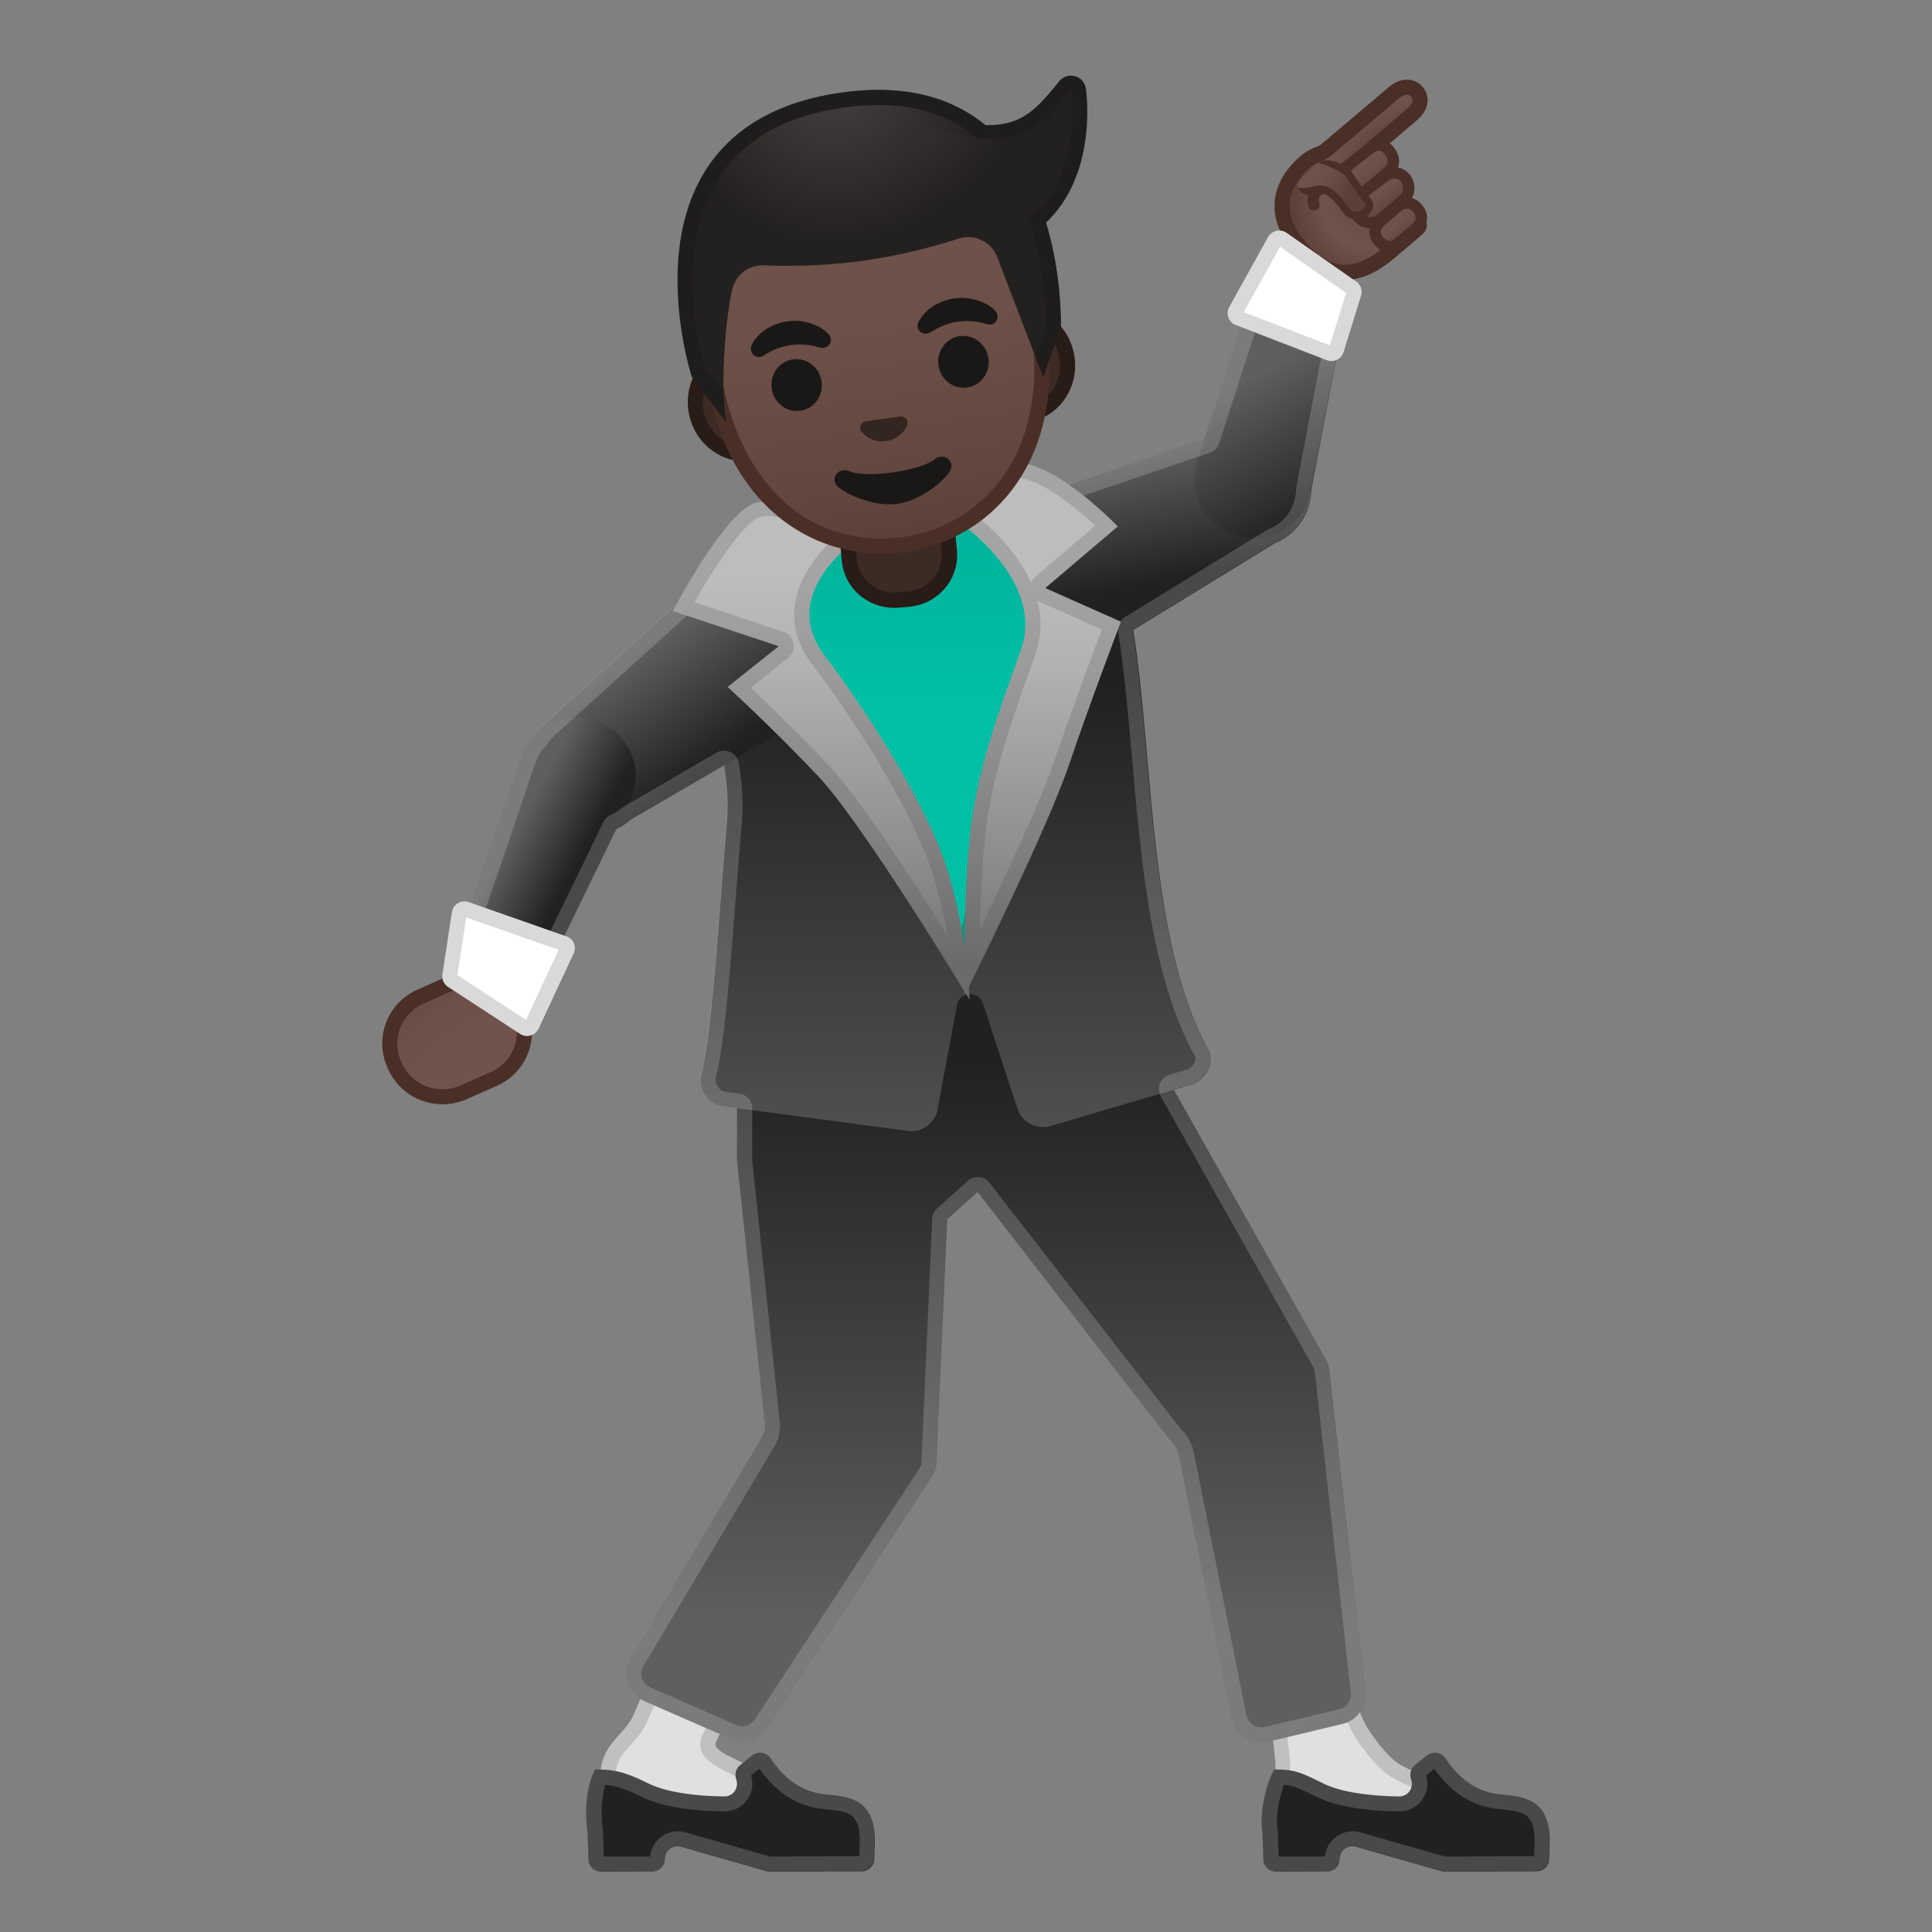 <svg viewBox="0 0 128 128" xmlns="http://www.w3.org/2000/svg" xmlns:xlink="http://www.w3.org/1999/xlink"><rect x="0" y="0" width="128" height="128" fill="#808080" stroke="none"/><path d="M50.95 117.73c-2.16-1.29-3.83-1.64-3.5-2.35.87-1.88 3.92-7.33 3.92-7.33l-6.88-.98s-2.04 5.73-2.67 6.86-2.05 1.72-2.05 3.87l.03.59 5.44 2.2 9.44-.34s-1.57-1.24-3.73-2.52z" fill="#E0E0E0"/><path d="M45.16 108.18l4.63.66c-.96 1.74-2.63 4.78-3.25 6.12-.63 1.35.82 2.05 1.98 2.62.57.28 1.21.59 1.92 1.01.44.26.86.52 1.24.77l-6.26.23-4.65-1.87c.03-1.03.47-1.53 1.04-2.15.31-.34.63-.69.88-1.14.53-.96 1.87-4.6 2.47-6.25m-.66-1.1s-2.04 5.73-2.67 6.86-2.05 1.72-2.05 3.87l.03.59 5.44 2.2 9.44-.34s-1.57-1.24-3.73-2.52c-2.16-1.29-3.83-1.64-3.5-2.35.87-1.88 3.92-7.33 3.92-7.33l-6.88-.98z" fill="#424242" opacity=".2"/><radialGradient id="a" cx="64.505" cy="11.029" r="6.327" gradientUnits="userSpaceOnUse"><stop stop-color="#444140" offset="0"/><stop stop-color="#232020" offset="1"/></radialGradient><path d="M61.65 16.54c-2.51 0-3.9-2.17-4.17-4.32-.14-1.11.24-2.32.99-3.17.61-.69 1.41-1.07 2.26-1.07.29 0 .59.05.89.13 1.53.46 2.78.68 3.84.68 2.48 0 3.56-1.18 5.11-3.1.1-.12.24-.19.39-.19.04 0 .09.01.13.02.19.05.33.21.36.41.03.19.68 4.74-1.92 7.85-1.45 1.74-3.62 2.67-6.45 2.75h-1.43z" fill="url(#a)"/><path d="M70.96 6.01s1.47 9.74-7.88 10.03h-1.43c-2.18 0-3.43-1.94-3.67-3.88-.21-1.71.99-3.68 2.75-3.68.24 0 .49.04.74.11 1.62.49 2.92.7 3.98.7 2.78.01 4.02-1.43 5.51-3.28m0-1c-.3 0-.58.13-.78.37-1.51 1.86-2.47 2.91-4.72 2.91-1.01 0-2.22-.22-3.7-.66-.34-.1-.69-.15-1.03-.15-.99 0-1.93.44-2.64 1.24-.84.95-1.26 2.31-1.11 3.56.29 2.29 1.87 4.75 4.66 4.75h1.43c3-.09 5.3-1.08 6.84-2.93 2.74-3.28 2.06-8.04 2.03-8.24a1.01 1.01 0 0 0-.73-.82c-.07-.01-.16-.03-.25-.03z" fill="#1F1D1B"/><path d="M50.98 123.99l6.1-.01c.45 0 .83-.36.84-.81l.04-1.19c0-3.28-2.38-2.93-3.7-3.17-1.62-.3-2.65-1.47-3.19-2.3a.854.854 0 0 0-1.25-.2l-.78.63c-.26.21-.37.55-.28.87l.04.15a.835.835 0 0 1-.82 1.06c-1.35-.02-3.61-.16-5.04-.87-1.33-.66-2.09-.88-3.08-.91l-.15-.01h-.28c-.62 1.15-.69 2.92-.5 4.21l.06 1.75c.01.45.39.81.84.81l3.38-.01c.47 0 .84-.38.84-.84 0-.56.54-.96 1.08-.8l5.6 1.6c.09.03.17.04.25.04z" fill="#212121"/><path d="M95.06 118.08c-2.16-1.29-2.37-.65-4.18-3.17s-1.51-6.61-1.51-6.61l-5.61 3.06s.49 2.83.74 5.4l.03 1.64 5.69 2.45 8.92-.94c-.02 0-1.92-.55-4.08-1.83z" fill="#E0E0E0"/><path d="M88.37 109.98c.1 1.55.47 3.82 1.69 5.52 1.36 1.89 1.99 2.23 3.07 2.72.38.17.81.37 1.41.72.22.13.45.26.66.38l-4.86.51-4.85-2.09-.02-.99v-.08c-.18-1.83-.47-3.75-.63-4.76l3.53-1.93m.99-1.98zm0 .3l-5.61 3.06s.49 2.83.74 5.4l.03 1.64 5.69 2.45 8.92-.94s-1.9-.54-4.06-1.83-2.37-.65-4.18-3.17c-1.83-2.51-1.53-6.61-1.53-6.61z" fill="#424242" opacity=".2"/><path d="M95.69 123.99l6.1-.01c.45 0 .83-.36.84-.81l.04-1.19c0-3.28-2.38-2.93-3.7-3.17-1.62-.3-2.65-1.47-3.19-2.3a.854.854 0 0 0-1.25-.2l-.78.63c-.26.21-.37.55-.28.87l.04.15a.835.835 0 0 1-.82 1.06c-1.35-.02-3.61-.16-5.04-.87-1.33-.66-1.81-.88-2.8-.91l-.43-.01c-.62 1.15-.97 2.92-.78 4.21l.06 1.75c.01.45.39.81.84.81l3.38-.01c.47 0 .84-.38.84-.84 0-.56.54-.96 1.08-.8l5.6 1.6c.1.03.17.04.25.04z" fill="#212121"/><linearGradient id="b" x1="65.982" x2="65.982" y1="126.27" y2="70.463" gradientUnits="userSpaceOnUse"><stop stop-color="#5F5F5F" offset=".329"/><stop stop-color="#212121" offset="1"/></linearGradient><path d="M48.85 65.81l-.03 11.04 1.85 17.55c0 .28-.07.57-.19.82l-8.82 14.79a2.02 2.02 0 0 0 1.03 2.69l5.64 2.47c.94.41 2.05.06 2.57-.82l10.9-16.62c.1-.17.18-.35.22-.55l.73-16.4 2.01-1.81 12.69 16.37c.33.29.55.68.64 1.11l3.47 17.37c.22 1.12 1.35 1.84 2.47 1.57l4.89-1.17c1-.24 1.66-1.17 1.54-2.18l-2.39-21.23c-.04-.32-.15-.63-.33-.9L73.54 64.7c-.38-.56-1.01-.89-1.69-.89H50.89c-1.12 0-2.03.89-2.04 2z" fill="url(#b)"/><path d="M50.32 117.18c.7 1.03 1.9 2.26 3.76 2.6.23.04.48.07.75.1 1.33.14 2.13.22 2.13 2.06l-.03 1.04-5.91.02-5.6-1.6a1.855 1.855 0 0 0-2.35 1.6H40l-.05-1.59c0-.04 0-.08-.01-.12-.13-.89-.12-2.11.16-3.04.72.06 1.35.27 2.4.79 1.55.77 3.83.95 5.5.97.58 0 1.12-.27 1.47-.73s.46-1.05.3-1.61l-.01-.04.56-.45m.03-1.07c-.19 0-.37.06-.53.19l-.78.63c-.26.21-.37.55-.28.87l.04.15a.836.836 0 0 1-.81 1.06h-.01c-1.35-.02-3.61-.16-5.04-.87-1.33-.66-2.09-.88-3.08-.91l-.15-.01h-.28c-.62 1.15-.69 2.92-.5 4.21l.06 1.75c.01.45.39.81.84.81l3.38-.01c.47 0 .84-.38.84-.84 0-.48.39-.84.84-.84.08 0 .16.01.24.03l5.6 1.6c.08.02.16.03.23.03l6.1-.01c.45 0 .83-.36.84-.81l.04-1.19c0-3.28-2.38-2.93-3.7-3.17-1.62-.3-2.65-1.47-3.19-2.3-.14-.23-.42-.37-.7-.37zM95.03 117.18c.7 1.03 1.9 2.26 3.76 2.6.23.04.48.07.75.1 1.33.14 2.13.22 2.13 2.06l-.03 1.04-5.91.02-5.6-1.6a1.855 1.855 0 0 0-2.35 1.6h-3.07l-.05-1.59c0-.04 0-.08-.01-.12-.13-.85.05-2.08.42-3.04.59.04.96.2 2.15.79 1.55.77 3.83.95 5.5.97.58 0 1.12-.27 1.47-.73s.46-1.05.3-1.61l-.01-.04.55-.45m.03-1.07c-.19 0-.37.06-.53.19l-.78.63c-.26.21-.37.55-.28.87l.04.15a.836.836 0 0 1-.81 1.06h-.01c-1.35-.02-3.61-.16-5.04-.87-1.33-.66-1.81-.88-2.8-.91l-.43-.01c-.62 1.15-.97 2.92-.78 4.21l.06 1.75c.01.45.39.81.84.81l3.38-.01c.47 0 .84-.38.84-.84 0-.48.39-.84.84-.84.08 0 .16.01.24.03l5.6 1.6c.08.02.16.03.23.03l6.1-.01c.45 0 .83-.36.84-.81l.04-1.19c0-3.28-2.38-2.93-3.7-3.17-1.62-.3-2.65-1.47-3.19-2.3-.14-.23-.42-.37-.7-.37z" fill="#eee" opacity=".2"/><linearGradient id="c" x1="63.034" x2="63.034" y1="42.164" y2="89.945" gradientUnits="userSpaceOnUse"><stop stop-color="#212121" offset=".073"/><stop stop-color="#5F5F5F" offset=".893"/></linearGradient><path d="M47.81 73.28l12.17 1.62c.91.21 1.82-.33 2.1-1.22l1.34-7.17c.25-.83 1.41-.86 1.7-.04l2.3 7.02a1.79 1.79 0 0 0 2.18 1.11l9.27-2.73c1.02-.3 1.67-1.47 1.15-2.4-5.35-9.74-2.79-28.75-7.35-34.96 0 0-9.37-.82-13.75.31-4.33 1.11-7.29 2.68-7.29 2.68-2.01 0-5.84 4.64-5.73 6.89 0 0 2.7 5.09 2.25 10.19-.55 6.28-.94 13.59-1.67 16.54-.26.96.35 1.94 1.33 2.16z" fill="url(#c)"/><linearGradient id="d" x1="28.188" x2="35.122" y1="27.836" y2="37.425" gradientTransform="matrix(1.044 .048 .048 1.053 8.529 9.355)" gradientUnits="userSpaceOnUse"><stop stop-color="#5F5F5F" offset=".329"/><stop stop-color="#212121" offset="1"/></linearGradient><path d="M52.15 39.17c-1.59-1.73-4.18-1.97-5.77-.53L36 48.03c-1.59 1.44-1.59 4.01 0 5.75 1.59 1.73 4.18 1.97 5.77.53l11.08-6.45c1.59-1.44.89-6.95-.7-8.69z" fill="url(#d)"/><linearGradient id="e" x1="71.989" x2="74.54" y1="19.805" y2="31.806" gradientTransform="matrix(1.006 .014 .014 1.034 1.818 4.464)" gradientUnits="userSpaceOnUse"><stop stop-color="#5F5F5F" offset=".329"/><stop stop-color="#212121" offset="1"/></linearGradient><path d="M86.57 30.78c.85 2.06-.09 4.38-2.08 5.19l-12.98 7.96c-2 .81-4.34-2.91-5.18-4.97-.85-2.06.08-5.18 2.07-5.99l13.02-4.45c2-.81 4.3.21 5.15 2.26z" fill="url(#e)"/><linearGradient id="f" x1="81.217" x2="88.569" y1="20.141" y2="33.457" gradientUnits="userSpaceOnUse"><stop stop-color="#5F5F5F" offset=".329"/><stop stop-color="#212121" offset="1"/></linearGradient><path d="M87.04 16.2c2.09.53 2.57 2.63 2.04 4.71l-2.26 11.82c-.53 2.07-2.66 3.32-4.75 2.8a3.87 3.87 0 0 1-2.82-4.71L83.07 19c.53-2.07 1.88-3.33 3.97-2.8z" fill="url(#f)"/><linearGradient id="g" x1="31.752" x2="37.876" y1="54.53" y2="57.84" gradientUnits="userSpaceOnUse"><stop stop-color="#5F5F5F" offset=".329"/><stop stop-color="#212121" offset="1"/></linearGradient><path d="M39.69 47.84c-1.99-.81-4.27.14-5.09 2.11l-3.68 10.79c-.82 1.98-.64 4.24 1.35 5.05s3.49-.14 4.31-2.11l5.24-10.79c.82-1.98-.13-4.24-2.13-5.05z" fill="url(#g)"/><path d="M86.12 17.08c.21 0 .43.03.67.09.53.13.9.4 1.15.81.38.64.44 1.61.16 2.67-.01.02-.01.04-.01.06l-2.2 11.54c-.01.05-.02.11-.02.16-.03 1.17-.72 2.2-1.76 2.62-.05.02-.1.05-.15.07l-9.42 5.78c-.35.21-.53.61-.46 1.01.4 2.48.65 5.29.91 8.26.64 7.17 1.29 14.58 4.15 19.77.07.13.07.28.01.45a.91.91 0 0 1-.56.51l-1.1.32c-.29.09-.53.3-.64.58s-.09.6.06.87l9.99 17.74c.01.02.03.05.04.07.09.14.15.29.17.45l2.39 21.23c.06.51-.28.98-.78 1.1l-4.89 1.17a1.03 1.03 0 0 1-1.26-.79L79.1 96.25c-.12-.61-.43-1.17-.88-1.59L65.56 78.37a.97.97 0 0 0-.7-.38h-.09a.99.99 0 0 0-.67.26l-2.01 1.81c-.2.18-.32.43-.33.7l-.72 16.28c-.02.07-.05.12-.07.16l-10.92 16.66a1.036 1.036 0 0 1-1.31.41l-5.64-2.47c-.26-.11-.45-.32-.55-.57-.09-.24-.09-.5.01-.74l8.79-14.73c.02-.03.03-.06.05-.09.18-.39.27-.81.28-1.24 0-.04 0-.08-.01-.11l-1.84-17.5.01-3.38c0-.5-.37-.93-.87-.99l-.97-.13a.735.735 0 0 1-.46-.35.813.813 0 0 1-.1-.61c.56-2.27.91-6.84 1.29-11.68.13-1.68.26-3.38.41-5.01.11-1.27.05-2.65-.19-4.1a.99.99 0 0 0-.56-.74c-.14-.06-.28-.1-.43-.1-.17 0-.35.05-.5.14l-6.18 3.6c-.06.03-.12.08-.17.12-.17.15-.38.28-.66.41-.21.1-.38.26-.48.47l-4.27 8.8c-.01.02-.02.04-.02.05-.34.81-.96 1.79-2.02 1.79-.3 0-.63-.07-.99-.22-.49-.2-.82-.51-1.01-.96-.3-.71-.22-1.75.2-2.78.01-.02.02-.04.02-.06l3.67-10.76c.13-.31.33-.61.58-.87.05-.05.09-.1.12-.15.14-.22.28-.38.42-.52l10.38-9.39c.49-.44 1.11-.67 1.81-.67.36 0 .73.06 1.09.19a.96.96 0 0 0 .85-.09c.5-.31.75-.33.81-.33.16 0 .32-.04.47-.12.03-.02 2.92-1.53 7.07-2.6 1.45-.37 3.67-.67 6.6-.67.4 0 .79-.1 1.17-.1h.02c.33 0 .63-.05.82-.32.3-.43.63-.68.99-.82L80.14 30c.3-.1.53-.33.63-.63l3.25-10.06c.01-.02.01-.04.02-.06.25-.99.82-2.17 2.08-2.17m0-1c-1.57 0-2.6 1.16-3.05 2.92l-3.25 10.07-11.42 3.9c-.59.24-1.07.69-1.45 1.24-.39-.01-.79-.01-1.19-.01-2.46 0-5.07-.1-6.85.35-4.33 1.12-7.29 2.45-7.29 2.45-.39 0-.85.42-1.34.72-.46-.16-.94-.12-1.42-.12-.91 0-1.79.36-2.48.99L35.99 48c-.24.21-.43.47-.59.73a3.8 3.8 0 0 0-.8 1.22l-3.68 10.8c-.82 1.98-.64 4.24 1.35 5.05.48.2.94.29 1.36.29 1.32 0 2.33-.91 2.95-2.4l4.27-8.8c.32-.15.63-.33.91-.58l6.18-3.6c.2 1.23.3 2.54.18 3.85-.55 6.28-.94 13.59-1.67 16.54-.24.98.37 1.96 1.34 2.18l1.03.14-.01 3.43 1.85 17.55c0 .28-.07.57-.19.82l-8.82 14.79a2.02 2.02 0 0 0 1.03 2.69l5.64 2.47c.27.12.55.17.82.17.7 0 1.38-.36 1.75-.99l10.9-16.62c.1-.17.18-.35.22-.55l.73-16.4 2.01-1.81 12.69 16.37c.33.29.55.68.64 1.11l3.47 17.37a2.04 2.04 0 0 0 1.99 1.63c.16 0 .32-.02.48-.06l4.89-1.17c1-.24 1.66-1.17 1.54-2.18l-2.39-21.23c-.04-.32-.15-.63-.33-.9l-9.99-17.74 1.1-.32c1.02-.3 1.67-1.47 1.15-2.4-3.93-7.15-3.6-19.29-4.95-27.71l9.42-5.78c1.47-.59 2.35-2 2.39-3.52l2.2-11.54c.53-2.07.05-4.18-2.04-4.71-.3-.07-.6-.11-.89-.11z" fill="#eee" opacity=".2"/><radialGradient id="h" cx="-218.87" cy="-131.69" r="5.68" gradientTransform="matrix(-.811 -.58 -.813 1.12 -192.43 31.973)" gradientUnits="userSpaceOnUse"><stop stop-color="#5C4037" offset=".246"/><stop stop-color="#70534A" offset=".688"/><stop stop-color="#5C4037" offset=".999"/></radialGradient><path d="M92.35 6.14c.48-.41 1.11-.53 1.52-.06s.19 1.07-.29 1.48L90 10.61c-.33.28-.23.92.05 1.25l2.03 2.35c.69.79 2.56.32 1.76 1l-1.78 1.51c-1.79 1.53-3.84 2.09-5.91-.3s-1.17-4.42.36-5.72c.55-.47 1.05-.5 1.34-.75s4.5-3.81 4.5-3.81z" fill="url(#h)" stroke="#4A2F27" stroke-linecap="round" stroke-linejoin="round" stroke-miterlimit="10"/><path d="M92.35 6.14c.48-.41 1.11-.53 1.52-.06s.19 1.07-.29 1.48L90 10.61c-.33.28-.23.92.05 1.25l2.03 2.35c.69.79 2.56.32 1.76 1l-1.78 1.51c-1.79 1.53-3.84 2.09-5.91-.3s-1.17-4.42.36-5.72c.55-.47 1.05-.5 1.34-.75s4.5-3.81 4.5-3.81z" fill="none" stroke="#4A2F27" stroke-linecap="round" stroke-linejoin="round" stroke-miterlimit="10" stroke-width=".75"/><radialGradient id="i" cx="-219.01" cy="-128.06" r="2.816" gradientTransform="matrix(-.652 -.752 -.758 .646 -150.3 -68.033)" gradientUnits="userSpaceOnUse"><stop stop-color="#70534A" stop-opacity=".8" offset=".3"/><stop stop-color="#70534A" stop-opacity="0" offset="1"/></radialGradient><path d="M87.52 11.46c-1 .85-.88 2.62.26 3.94s2.89 1.7 3.89.85.88-2.62-.26-3.94-2.89-1.7-3.89-.85z" fill="url(#i)" opacity=".4"/><linearGradient id="j" x1="-444.75" x2="-442.32" y1="-149.49" y2="-149.49" gradientTransform="matrix(-.555 -.64 -.797 .68 -274.74 -170.74)" gradientUnits="userSpaceOnUse"><stop stop-color="#5C4037" offset="0"/><stop stop-color="#63463D" offset=".158"/><stop stop-color="#6D5047" offset=".533"/><stop stop-color="#70534A" offset="1"/></linearGradient><path d="M88.76 12.76c.37.43 1.02.48 1.46.11L92 11.35c.43-.37.4-.95.03-1.38-.37-.43-.88-.47-1.31-.1l-1.85 1.44a1.02 1.02 0 0 0-.11 1.45z" fill="url(#j)" stroke="#4A2F27" stroke-linecap="round" stroke-linejoin="round" stroke-miterlimit="10" stroke-width=".75"/><linearGradient id="k" x1="-417.37" x2="-415.19" y1="-148.4" y2="-148.4" gradientTransform="matrix(-.564 -.65 -.796 .679 -260.06 -154.93)" gradientUnits="userSpaceOnUse"><stop stop-color="#5C4037" offset="0"/><stop stop-color="#63463D" offset=".158"/><stop stop-color="#6D5047" offset=".533"/><stop stop-color="#70534A" offset="1"/></linearGradient><path d="M91.36 15.98c.38.44.89.47 1.33.1l1.12-.96c.44-.37.48-.89.1-1.32-.38-.44-.89-.47-1.33-.1l-1.12.96c-.43.38-.47.89-.1 1.32z" fill="url(#k)" stroke="#4A2F27" stroke-linecap="round" stroke-linejoin="round" stroke-miterlimit="10" stroke-width=".75"/><linearGradient id="l" x1="-436.46" x2="-433.98" y1="-148.34" y2="-148.34" gradientTransform="matrix(-.556 -.642 -.796 .679 -268.75 -165.53)" gradientUnits="userSpaceOnUse"><stop stop-color="#5C4037" offset="0"/><stop stop-color="#63463D" offset=".158"/><stop stop-color="#6D5047" offset=".533"/><stop stop-color="#70534A" offset="1"/></linearGradient><path d="M90.01 14.39c.38.44 1.05.49 1.49.11l1.47-1.25c.44-.38.49-1.04.11-1.48-.38-.44-.98-.41-1.42-.03l-1.54 1.17c-.44.38-.5 1.04-.11 1.48z" fill="url(#l)" stroke="#4A2F27" stroke-linecap="round" stroke-linejoin="round" stroke-miterlimit="10" stroke-width=".75"/><path d="M88.77 12.54c-.43-.37-1.06-.63-1.61-.32-.52.29-.62.93-.47 1.46.14.46.86.27.72-.2-.19-.65.38-.79.82-.41.38.31.91-.21.54-.53z" fill="#4A2F27"/><defs><path id="m" d="M90.8 13.17c.45.52-.08 1.12-.53 1.29s-1.01 0-1.27-.36c-.91-1.29-1.36-1.42-1.85-1.27-.68.21-.92-.03-1.11-.31-.28-.42.48-1.03 1.18-1.66.8-.71 2.22.37 2.22.37s1.14 1.69 1.36 1.94z"/></defs><clipPath id="n"><use xlink:href="#m"/></clipPath><linearGradient id="o" x1="-218.28" x2="-215.09" y1="-128.33" y2="-126.76" gradientTransform="scale(-1 1) rotate(-49.307 -.168 -198.31)" gradientUnits="userSpaceOnUse"><stop stop-color="#5C4037" offset="0"/><stop stop-color="#63463D" offset=".158"/><stop stop-color="#6D5047" offset=".533"/><stop stop-color="#70534A" offset="1"/></linearGradient><path d="M90.8 13.17c.45.52-.08 1.12-.53 1.29s-1.01 0-1.27-.36c-.91-1.29-1.36-1.42-1.85-1.27-.68.21-1.29.18-1.52-.08-.79-.87.14-1.76.92-2.31.87-.62 2.9.78 2.9.78s1.13 1.7 1.35 1.95z" clip-path="url(#n)" fill="url(#o)" stroke="#4A2F27" stroke-linecap="round" stroke-linejoin="round" stroke-miterlimit="10"/><path d="M85.24 15.43l4.61 3.23c.3.21.42.58.32.92l-1.16 3.75a.84.84 0 0 1-1.11.53l-6.03-2.33a.837.837 0 0 1-.43-1.18l2.58-4.65c.25-.43.81-.56 1.22-.27z" fill="#fff"/><path d="M84.81 16.35l4.37 3.06-1.08 3.47-5.7-2.2 2.41-4.33m-.05-1.07c-.29 0-.58.15-.74.43l-2.58 4.65a.84.84 0 0 0 .43 1.18l6.03 2.33c.1.04.2.06.3.06.36 0 .69-.23.8-.59l1.16-3.75a.811.811 0 0 0-.32-.92l-4.61-3.23a.724.724 0 0 0-.47-.16z" fill="#424242" opacity=".2"/><linearGradient id="p" x1="59.702" x2="59.702" y1="27.44" y2="46.19" gradientUnits="userSpaceOnUse"><stop stop-color="#00AB94" offset="0"/><stop stop-color="#00B29A" offset=".295"/><stop stop-color="#00BFA5" offset="1"/></linearGradient><path d="M63.83 63.13c-2.03-2.99-8.21-12.32-9.34-16.62-1.48-5.6-3.03-8.06-3.79-9.01l7.36-4.23 10.13.86c.32 1.21 1.31 6.04-.76 14.02-1.31 5.01-2.97 12.23-3.6 14.98z" fill="url(#p)"/><path d="M58.17 33.78l9.63.82c.36 1.56 1.05 6.11-.85 13.43-1.15 4.43-2.59 10.6-3.34 13.87-2.44-3.65-7.61-11.66-8.63-15.52-1.3-4.93-2.66-7.48-3.53-8.73l6.72-3.87m-.23-1.02l-8.04 4.62s2.09 1.66 4.1 9.26c1.4 5.29 10.06 17.72 10.06 17.72s2.2-9.76 3.85-16.08c2.48-9.54.66-14.62.66-14.62l-10.63-.9z" fill="#009984"/><linearGradient id="q" x1="26.743" x2="31.143" y1="64.168" y2="69.875" gradientUnits="userSpaceOnUse"><stop stop-color="#5C4037" offset="0"/><stop stop-color="#63463D" offset=".158"/><stop stop-color="#6D5047" offset=".533"/><stop stop-color="#70534A" offset="1"/></linearGradient><path d="M29.32 72.67a3.45 3.45 0 0 1-3.14-2.01l-.05-.12c-.37-.83-.4-1.75-.08-2.59.33-.85.97-1.53 1.81-1.9l1.99-.88c.45-.2.92-.3 1.41-.3 1.35 0 2.59.79 3.14 2.01l.05.12c.37.83.4 1.75.08 2.6-.33.85-.97 1.53-1.81 1.9l-1.99.88c-.45.19-.92.29-1.41.29z" fill="url(#q)"/><path d="M31.25 65.35c1.16 0 2.21.68 2.69 1.72l.05.12c.32.7.34 1.49.07 2.21-.28.73-.83 1.31-1.55 1.63l-1.99.88c-.38.17-.79.26-1.2.26-1.16 0-2.21-.68-2.69-1.72l-.05-.12c-.32-.7-.34-1.49-.07-2.21.28-.73.83-1.31 1.55-1.63l1.99-.88c.38-.17.78-.26 1.2-.26m0-1c-.54 0-1.09.11-1.61.34l-1.99.88a3.892 3.892 0 0 0-1.98 5.16l.05.12a3.946 3.946 0 0 0 3.6 2.31c.54 0 1.09-.11 1.61-.34l1.99-.88a3.892 3.892 0 0 0 1.98-5.16l-.05-.12a3.956 3.956 0 0 0-3.6-2.31z" fill="#4A2F27"/><path d="M34.46 68.5l-4.78-3.12a.838.838 0 0 1-.37-.82l.63-4.13a.84.84 0 0 1 1.11-.66l6.47 2.27c.47.16.69.69.48 1.13l-2.32 4.98c-.22.46-.8.63-1.22.35z" fill="#fff"/><path d="M30.89 60.78l6.12 2.15-2.16 4.64-4.54-2.96.58-3.83m-.13-1.06c-.4 0-.77.29-.83.71l-.63 4.13c-.05.32.09.64.37.82l4.78 3.12c.14.09.3.14.46.14.31 0 .62-.18.76-.48l2.32-4.98a.828.828 0 0 0-.48-1.13l-6.47-2.27a.671.671 0 0 0-.28-.06z" fill="#424242" opacity=".2"/><linearGradient id="r" x1="54.403" x2="54.403" y1="31.444" y2="63.976" gradientUnits="userSpaceOnUse"><stop stop-color="#BDBDBD" offset=".211"/><stop stop-color="#B0B0B0" offset=".408"/><stop stop-color="#8E8E8E" offset=".772"/><stop stop-color="#757575" offset="1"/></linearGradient><path d="M57.08 35.52s-5.68 3.62-2.48 7.87c2.68 3.56 5.56 8.02 7.38 12.15 2.08 4.71 2.25 10.69 2.25 10.69S57.22 54.6 54.17 51.38c-3.1-3.27-5.96-5.86-5.96-5.87l3.39-2.7-7.02-2.33c0-.01 3.06-5.88 5.14-7.03 2.08-1.16 7.36 2.07 7.36 2.07z" fill="url(#r)"/><linearGradient id="s" x1="68.9" x2="68.9" y1="31.444" y2="63.976" gradientUnits="userSpaceOnUse"><stop stop-color="#BDBDBD" offset=".211"/><stop stop-color="#B0B0B0" offset=".408"/><stop stop-color="#8E8E8E" offset=".772"/><stop stop-color="#757575" offset="1"/></linearGradient><path d="M63.54 34.59s5.73 3.87 4.1 8.46c-1.36 3.84-2.85 7.73-3.33 11.89-.55 4.75-.4 11-.4 11s5.44-10.89 6.93-15.32c1.3-3.85 3.41-9.41 3.42-9.43l-5.01-2.23 4.8-4.08c-.01-.01-3.93-4.13-6.65-4.23-2.15-.08-3.86 3.94-3.86 3.94z" fill="url(#s)"/><g fill="#424242" opacity=".2"><path d="M50.85 34.19c1.24 0 3.1.8 4.43 1.48-.99.9-2.25 2.35-2.58 4.15-.26 1.45.11 2.86 1.1 4.18 1.8 2.39 5.13 7.11 7.26 11.96.86 1.94 1.38 4.13 1.69 5.99-2.34-3.73-5.87-9.16-7.86-11.26-2.09-2.21-4.07-4.11-5.16-5.12l2.48-1.98c.29-.23.43-.6.36-.96a.979.979 0 0 0-.67-.77l-5.89-1.96c1.22-2.16 3.05-4.96 4.17-5.58.17-.09.39-.13.67-.13m0-1c-.43 0-.82.07-1.13.25-2.08 1.15-5.14 7.02-5.14 7.03l7.02 2.33-3.39 2.7s2.87 2.6 5.96 5.87c3.05 3.22 10.06 14.87 10.06 14.87s-.17-5.98-2.25-10.69c-1.82-4.13-4.7-8.59-7.38-12.15-3.2-4.26 2.48-7.87 2.48-7.87s-3.81-2.34-6.23-2.34z"/><path d="M67.34 31.65h.02c1.54.05 3.87 1.93 5.21 3.17l-3.96 3.37c-.13.11-.23.26-.29.41-.9-2.01-2.57-3.56-3.52-4.32.65-1.24 1.7-2.63 2.54-2.63m1.4 8.16c.03.02.07.04.11.05 0 0 2.72 1.21 4.15 1.85-.66 1.75-2.12 5.66-3.1 8.58-.9 2.65-3.27 7.74-4.98 11.3.04-2.02.15-4.44.39-6.54.43-3.66 1.68-7.19 2.9-10.6l.38-1.07c.44-1.26.43-2.47.15-3.57m-1.4-9.16c-2.12 0-3.8 3.94-3.8 3.94s5.73 3.87 4.1 8.46c-1.36 3.84-2.85 7.73-3.33 11.89-.55 4.75-.4 11-.4 11s5.44-10.89 6.93-15.32c1.3-3.85 3.41-9.41 3.42-9.43l-5.01-2.23 4.8-4.08c-.01-.01-3.93-4.13-6.65-4.23h-.06z"/></g><path d="M59.22 39.76c-1.53 0-2.83-1.17-2.96-2.66l-.32-3.66 6.63-.58.32 3.66c.07.76-.17 1.51-.67 2.11-.51.61-1.24.99-2.04 1.06l-.69.06c-.1.01-.19.01-.27.01z" fill="#3C2B24"/><path d="M62.11 33.41l.28 3.16c.06.63-.14 1.25-.55 1.74-.43.51-1.03.82-1.7.88l-.69.06c-.08.01-.15.01-.22.01-1.27 0-2.35-.97-2.46-2.2l-.28-3.16 2.82-.24 2.8-.25m.91-1.08l-7.62.66.37 4.16c.16 1.78 1.67 3.12 3.46 3.12.1 0 .21 0 .31-.01l.69-.06c1.91-.17 3.33-1.82 3.17-3.7l-.38-4.17z" fill="#291B16"/><defs><path id="t" d="M75.32 34.43l-30.68 4.28-4.32-30.43L71.01 4z"/></defs><clipPath id="u"><use xlink:href="#t"/></clipPath><g clip-path="url(#u)"><path d="M49.28 30.04c-1.57 0-2.94-1.25-3.17-2.91-.13-.91.11-1.83.64-2.55.5-.66 1.21-1.08 1.99-1.19l18.37-2.56c.14-.02.27-.03.41-.03 1.57 0 2.94 1.25 3.17 2.91.13.91-.11 1.83-.64 2.55-.5.66-1.21 1.08-1.99 1.19l-18.37 2.56c-.14.02-.27.03-.41.03z" fill="#3C2B24"/><path d="M67.52 21.3c1.33 0 2.48 1.06 2.68 2.48.11.78-.09 1.57-.55 2.18-.42.55-1.01.91-1.66 1l-2.48.35-13.42 1.87-2.48.35c-.11.02-.23.02-.34.02-1.33 0-2.48-1.06-2.68-2.48-.11-.78.09-1.57.55-2.18.42-.55 1.01-.91 1.66-1l2.48-.35 13.42-1.87 2.48-.35c.12-.01.23-.02.34-.02m0-1c-.16 0-.32.01-.47.03l-2.48.35-13.42 1.87-2.48.35c-1.98.28-3.36 2.21-3.06 4.31.27 1.92 1.87 3.34 3.67 3.34.16 0 .32-.01.47-.03l2.48-.35 13.42-1.87 2.48-.35c1.98-.28 3.36-2.21 3.06-4.31-.28-1.93-1.87-3.34-3.67-3.34z" fill="#291B16"/><linearGradient id="v" x1="37.995" x2="37.995" y1="24.824" y2="52.629" gradientTransform="rotate(-8.001 -69.31 -111.96)" gradientUnits="userSpaceOnUse"><stop stop-color="#70534A" offset="0"/><stop stop-color="#6D5047" offset=".467"/><stop stop-color="#63463D" offset=".842"/><stop stop-color="#5C4037" offset="1"/></linearGradient><path d="M58.41 36.17c-4.39 0-9.93-2.98-11.12-11.38-.67-4.71.31-9.21 2.68-12.35 1.6-2.12 3.74-3.47 6.02-3.78.36-.05.73-.08 1.1-.08 5.63 0 10.68 5.68 11.75 13.21.58 4.1-.16 7.66-2.15 10.29-1.65 2.19-4.07 3.6-6.81 3.98-.49.08-.98.11-1.47.11z" fill="url(#v)"/><path d="M57.08 9.09c5.39 0 10.23 5.49 11.26 12.78.56 3.96-.15 7.39-2.05 9.92a9.724 9.724 0 0 1-6.48 3.79c-.46.06-.93.1-1.39.1-6.7 0-9.91-5.9-10.63-10.95-.65-4.58.29-8.94 2.58-11.98 1.52-2.02 3.54-3.29 5.69-3.59a6.9 6.9 0 0 1 1.02-.07m0-1c-.39 0-.78.03-1.16.08-5.85.82-10.39 7.77-9.12 16.7 1.15 8.09 6.4 11.81 11.62 11.81.51 0 1.02-.04 1.53-.11 5.69-.79 10.64-5.96 9.39-14.84-1.19-8.34-6.76-13.64-12.26-13.64z" fill="#4A2F27"/><g fill="#1A1717"><path d="M49.81 22.84s.04-.07.1-.19c.02-.03.03-.06.06-.1s.07-.08.11-.13.08-.09.13-.15l.14-.14c.05-.05.1-.1.16-.14s.12-.09.19-.14c.06-.05.13-.09.21-.13.07-.04.15-.08.23-.12.16-.07.32-.14.5-.19.17-.06.36-.09.54-.12.18-.02.37-.04.55-.03.18 0 .36.02.53.05.09.02.17.04.25.06s.16.04.24.07c.07.03.15.05.22.08s.13.06.2.09c.06.03.12.06.17.09s.1.07.15.1.09.06.13.09.07.06.1.09c.12.11.18.17.18.17.2.21.2.55-.02.75-.13.12-.31.17-.47.14l-.1-.02s-.07-.01-.17-.04l-.09-.03c-.03-.01-.07-.01-.11-.02-.07-.02-.16-.04-.25-.05-.05-.01-.09-.02-.14-.02s-.1-.01-.15-.02c-.03 0-.05-.01-.08-.01h-.08c-.05 0-.11-.01-.16-.01-.11 0-.23 0-.34.01-.12 0-.23.02-.35.03-.12.02-.23.04-.35.07-.11.02-.22.06-.33.09-.05.02-.1.04-.15.05-.03.01-.05.02-.08.03-.02.01-.05.02-.07.03-.05.02-.09.04-.14.06s-.08.04-.13.06l-.12.06c-.03.02-.06.03-.09.05-.03.01-.06.03-.09.04l-.09.06c-.11.08-.18.12-.18.12a.55.55 0 0 1-.75-.19c-.09-.2-.09-.39-.01-.55zM65.4 21.48s-.08-.02-.21-.06c-.03-.01-.07-.03-.1-.03s-.06-.01-.1-.02c-.03-.01-.07-.01-.1-.02-.04-.01-.08-.01-.13-.02s-.09-.02-.14-.02c-.05-.01-.1-.01-.15-.02-.03 0-.05-.01-.08-.01h-.08c-.05 0-.11-.01-.16-.01-.11 0-.23 0-.34.01-.12 0-.23.02-.35.03-.12.02-.23.04-.35.07-.11.02-.22.06-.33.09-.05.02-.1.04-.15.05-.03.01-.05.02-.08.03-.02.01-.05.02-.07.03-.05.02-.09.04-.14.06s-.08.04-.13.06l-.22.11c-.03.02-.06.04-.09.05-.03.02-.05.03-.08.05-.09.06-.16.09-.16.09l-.09.05c-.26.13-.58.03-.72-.23a.562.562 0 0 1 0-.49s.04-.08.13-.21c.02-.03.05-.07.07-.11.03-.04.06-.08.1-.12s.08-.09.12-.14.09-.09.14-.14.1-.1.16-.14.12-.09.19-.14c.06-.05.13-.09.21-.13.07-.04.15-.08.23-.12.16-.07.32-.14.5-.19.17-.06.36-.09.54-.12.18-.02.37-.04.55-.03.18 0 .36.02.53.05.09.02.17.04.25.06s.16.04.24.07c.07.03.15.05.22.08s.13.06.2.09l.18.09c.06.04.11.07.16.11.05.03.1.06.14.09s.06.05.09.08c.1.09.15.15.15.15.2.22.19.57-.04.77-.14.11-.34.15-.51.1z"/></g><g fill="#1A1717"><ellipse transform="rotate(-10.44 52.789 25.51)" cx="52.78" cy="25.51" rx="1.67" ry="1.72"/><ellipse transform="rotate(-10.44 63.842 23.97)" cx="63.83" cy="23.97" rx="1.67" ry="1.72"/></g><radialGradient id="w" cx="40.975" cy="24.817" r="11.21" gradientTransform="matrix(.963 -.134 .135 .955 12.467 -13.045)" gradientUnits="userSpaceOnUse"><stop stop-color="#444140" offset="0"/><stop stop-color="#232020" offset="1"/></radialGradient><path d="M55.76 6.13c-15.4 2.15-9.67 19.24-9.67 19.24s2.02 2.61 2.01 2.55c-.4-2.41-.03-6.82.41-8.74a2.06 2.06 0 0 1 2.1-1.6c1.54.06 3.97.06 6.6-.31 2.53-.35 4.8-.98 6.29-1.46 1.02-.33 2.12.17 2.54 1.15l3.08 8.03 1.15-3.25s.7-17.73-14.51-15.61z" fill="url(#w)"/><defs><path id="x" d="M55.76 6.13c-15.4 2.15-9.93 18.83-9.93 18.83s2.28 3.01 2.27 2.96c-.09-.51-.06-1.98-.06-1.98l-1.28-1.37s-.12-4.27-.08-5.36c.08-2.39 1.16-3.98 2.85-5.16l6.73-3.79 10.75 3.89 2.25 7.72-.69 1.68.54 1.44 1.17-3.4c.01 0 .69-17.58-14.52-15.46z"/></defs><clipPath id="y"><use xlink:href="#x"/></clipPath><g clip-path="url(#y)"><path d="M58.19 6.96c2.99 0 5.43.95 7.24 2.84 3.77 3.91 3.85 10.7 3.84 11.77l-.19.54-2.12-5.53a3.05 3.05 0 0 0-2.82-1.85c-.32 0-.64.05-.94.15-1.43.46-3.66 1.08-6.12 1.42-1.55.22-3.2.33-4.91.33-.56 0-1.07-.01-1.51-.03h-.12c-1.45 0-2.68.98-2.99 2.38-.29 1.3-.56 3.65-.59 5.85-.08-.1-.16-.2-.24-.31-.32-1.11-2.12-7.91.86-12.67C49.2 9.27 52 7.68 55.91 7.13c.78-.12 1.55-.17 2.28-.17m0-1c-.76 0-1.57.06-2.42.18-15.4 2.15-9.96 18.84-9.96 18.84s2.27 2.95 2.3 2.95c-.4-2.41-.03-6.83.41-8.74.21-.94 1.05-1.6 2.02-1.6h.08c.45.02.97.03 1.55.03 1.42 0 3.18-.08 5.05-.34 2.53-.35 4.8-.98 6.29-1.46.21-.07.42-.1.64-.1.81 0 1.57.47 1.9 1.25L69.13 25l1.15-3.25c-.01-.01.61-15.79-12.09-15.79z" fill="#1F1D1B"/></g><path d="M61.92 30.43c-.98.78-4.49 1.27-5.65.79-.67-.28-1.22.37-.88.88.33.51 2.42 1.51 4.08 1.28s3.37-1.76 3.54-2.34c.17-.59-.53-1.06-1.09-.61z" fill="#1A1717"/><path d="M59.8 27.6c-.04-.01-.08-.01-.11-.01l-2.38.33a.3.3 0 0 0-.1.04c-.2.12-.29.35-.16.58.14.22.7.82 1.66.68.95-.13 1.33-.86 1.4-1.11s-.08-.45-.31-.51z" fill="#33251F"/></g><radialGradient id="z" cx="57.184" cy="4.409" r="10.518" gradientUnits="userSpaceOnUse"><stop stop-color="#444140" offset="0"/><stop stop-color="#232020" offset="1"/></radialGradient><path d="M62.31 13.86c-2.37-.77-2.24-6-.09-5.31 5.16 1.68 6.67.02 8.74-2.54 0 0 .58 7.05-3.18 8.46-1.26.48-3.12.16-5.47-.61z" fill="url(#z)"/></svg>